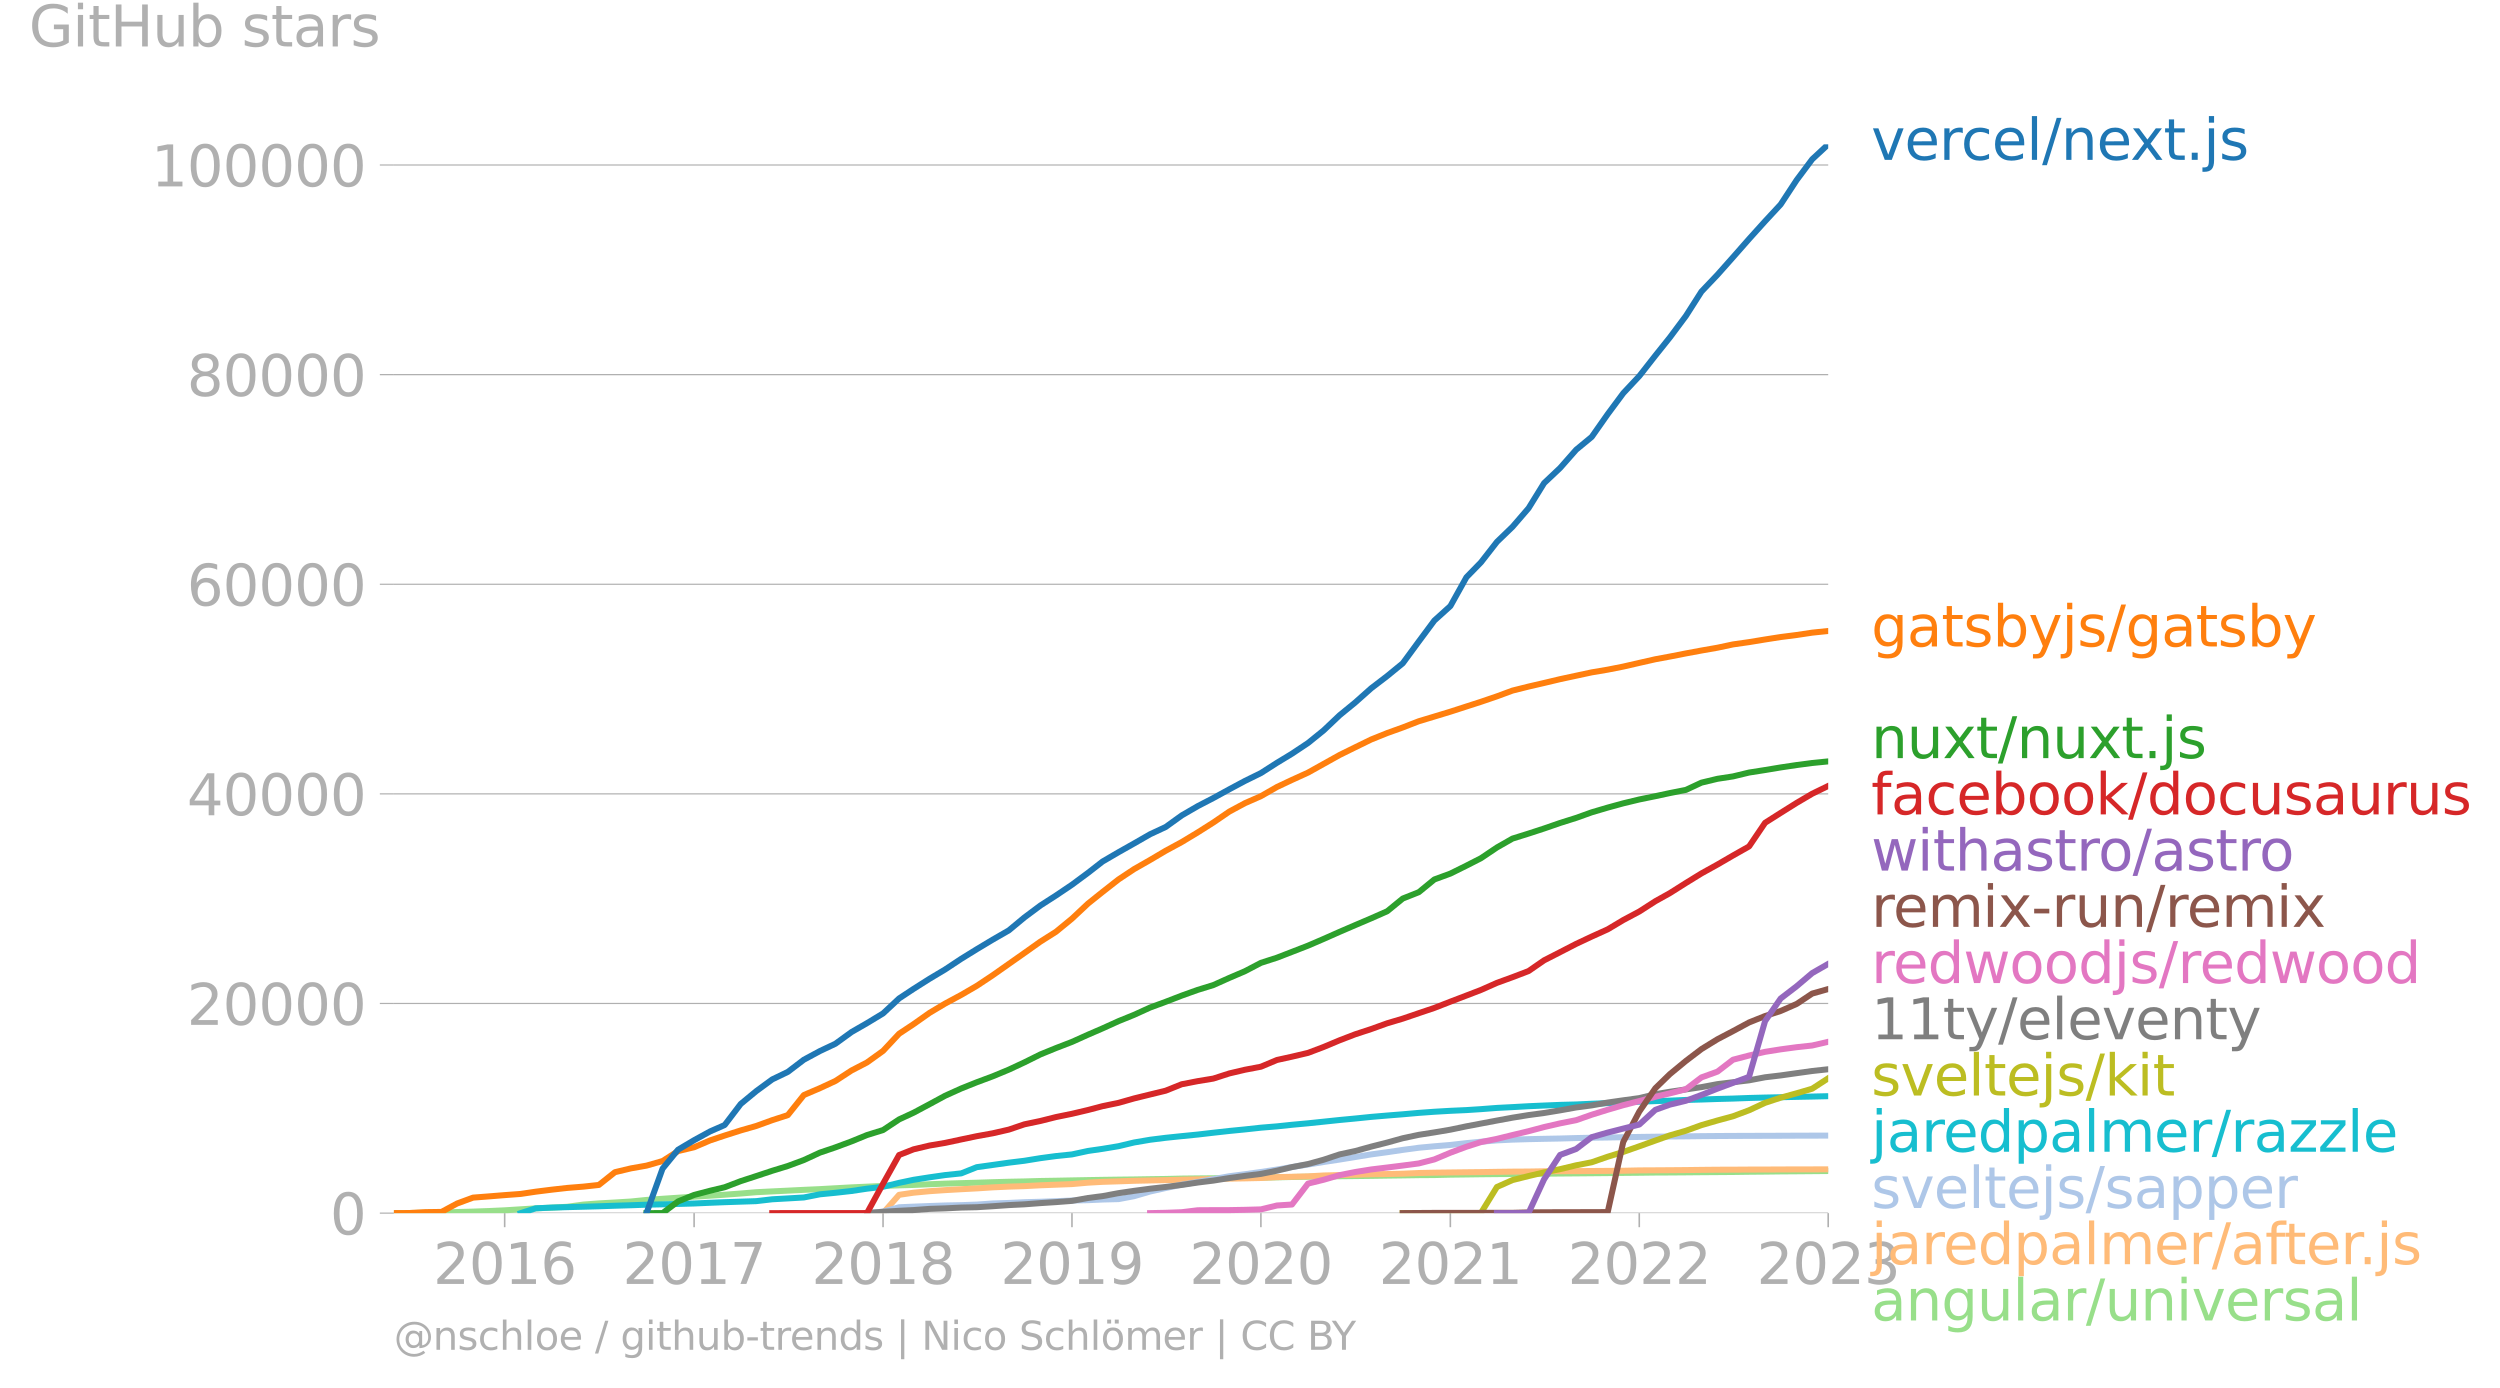 <svg xmlns="http://www.w3.org/2000/svg" xmlns:xlink="http://www.w3.org/1999/xlink" width="829.947" height="460.765" viewBox="0 0 622.46 345.574"><defs><style>*{stroke-linejoin:round;stroke-linecap:butt}</style></defs><g id="figure_1"><path id="patch_1" d="M0 345.574h622.46V0H0v345.574z" style="fill:none"/><g id="axes_1"><path id="patch_2" d="M98.073 302.047h357.12V35.935H98.073v266.112z" style="fill:none"/><g id="matplotlib.axis_1"><g id="xtick_1"><g id="line2d_1"><defs><path id="mcfa20e4988" d="M0 0v3.5" style="stroke:#b0b0b0;stroke-width:.4"/></defs><use xlink:href="#mcfa20e4988" x="125.653" y="302.047" style="fill:#b0b0b0;stroke:#b0b0b0;stroke-width:.4"/></g><g id="text_1" style="fill:#b0b0b0" transform="matrix(.14 0 0 -.14 107.838 319.684)"><defs><path id="DejaVuSans-32" d="M1228 531h2203V0H469v531q359 372 979 998 621 627 780 809 303 340 423 576 121 236 121 464 0 372-261 606-261 235-680 235-297 0-627-103-329-103-704-313v638q381 153 712 231 332 78 607 78 725 0 1156-363 431-362 431-968 0-288-108-546-107-257-392-607-78-91-497-524-418-433-1181-1211z" transform="scale(.016)"/><path id="DejaVuSans-30" d="M2034 4250q-487 0-733-480-245-479-245-1442 0-959 245-1439 246-480 733-480 491 0 736 480 246 480 246 1439 0 963-246 1442-245 480-736 480zm0 500q785 0 1199-621 414-620 414-1801 0-1178-414-1799Q2819-91 2034-91q-784 0-1198 620-414 621-414 1799 0 1181 414 1801 414 621 1198 621z" transform="scale(.016)"/><path id="DejaVuSans-31" d="M794 531h1031v3560L703 3866v575l1116 225h631V531h1031V0H794v531z" transform="scale(.016)"/><path id="DejaVuSans-36" d="M2113 2584q-425 0-674-291-248-290-248-796 0-503 248-796 249-292 674-292t673 292q248 293 248 796 0 506-248 796-248 291-673 291zm1253 1979v-575q-238 112-480 171-242 60-480 60-625 0-955-422-329-422-376-1275 184 272 462 417 279 145 613 145 703 0 1111-427 408-426 408-1160 0-719-425-1154Q2819-91 2113-91q-810 0-1238 620-428 621-428 1799 0 1106 525 1764t1409 658q238 0 480-47t505-140z" transform="scale(.016)"/></defs><use xlink:href="#DejaVuSans-32"/><use xlink:href="#DejaVuSans-30" x="63.623"/><use xlink:href="#DejaVuSans-31" x="127.246"/><use xlink:href="#DejaVuSans-36" x="190.869"/></g></g><g id="xtick_2"><use xlink:href="#mcfa20e4988" id="line2d_2" x="172.822" y="302.047" style="fill:#b0b0b0;stroke:#b0b0b0;stroke-width:.4"/><g id="text_2" style="fill:#b0b0b0" transform="matrix(.14 0 0 -.14 155.007 319.684)"><defs><path id="DejaVuSans-37" d="M525 4666h3000v-269L1831 0h-659l1594 4134H525v532z" transform="scale(.016)"/></defs><use xlink:href="#DejaVuSans-32"/><use xlink:href="#DejaVuSans-30" x="63.623"/><use xlink:href="#DejaVuSans-31" x="127.246"/><use xlink:href="#DejaVuSans-37" x="190.869"/></g></g><g id="xtick_3"><use xlink:href="#mcfa20e4988" id="line2d_3" x="219.863" y="302.047" style="fill:#b0b0b0;stroke:#b0b0b0;stroke-width:.4"/><g id="text_3" style="fill:#b0b0b0" transform="matrix(.14 0 0 -.14 202.048 319.684)"><defs><path id="DejaVuSans-38" d="M2034 2216q-450 0-708-241-257-241-257-662 0-422 257-663 258-241 708-241t709 242q260 243 260 662 0 421-258 662-257 241-711 241zm-631 268q-406 100-633 378-226 279-226 679 0 559 398 884 399 325 1092 325 697 0 1094-325t397-884q0-400-227-679-226-278-629-378 456-106 710-416 255-309 255-755 0-679-414-1042Q2806-91 2034-91q-771 0-1186 362-414 363-414 1042 0 446 256 755 257 310 713 416zm-231 997q0-362 226-565 227-203 636-203 407 0 636 203 230 203 230 565 0 363-230 566-229 203-636 203-409 0-636-203-226-203-226-566z" transform="scale(.016)"/></defs><use xlink:href="#DejaVuSans-32"/><use xlink:href="#DejaVuSans-30" x="63.623"/><use xlink:href="#DejaVuSans-31" x="127.246"/><use xlink:href="#DejaVuSans-38" x="190.869"/></g></g><g id="xtick_4"><use xlink:href="#mcfa20e4988" id="line2d_4" x="266.903" y="302.047" style="fill:#b0b0b0;stroke:#b0b0b0;stroke-width:.4"/><g id="text_4" style="fill:#b0b0b0" transform="matrix(.14 0 0 -.14 249.088 319.684)"><defs><path id="DejaVuSans-39" d="M703 97v575q238-113 481-172 244-59 479-59 625 0 954 420 330 420 377 1277-181-269-460-413-278-144-615-144-700 0-1108 423-408 424-408 1159 0 718 425 1152 425 435 1131 435 810 0 1236-621 427-620 427-1801 0-1103-524-1761Q2575-91 1691-91q-238 0-482 47Q966 3 703 97zm1256 1978q425 0 673 290 249 291 249 798 0 503-249 795-248 292-673 292t-673-292q-248-292-248-795 0-507 248-798 248-290 673-290z" transform="scale(.016)"/></defs><use xlink:href="#DejaVuSans-32"/><use xlink:href="#DejaVuSans-30" x="63.623"/><use xlink:href="#DejaVuSans-31" x="127.246"/><use xlink:href="#DejaVuSans-39" x="190.869"/></g></g><g id="xtick_5"><use xlink:href="#mcfa20e4988" id="line2d_5" x="313.943" y="302.047" style="fill:#b0b0b0;stroke:#b0b0b0;stroke-width:.4"/><g id="text_5" style="fill:#b0b0b0" transform="matrix(.14 0 0 -.14 296.128 319.684)"><use xlink:href="#DejaVuSans-32"/><use xlink:href="#DejaVuSans-30" x="63.623"/><use xlink:href="#DejaVuSans-32" x="127.246"/><use xlink:href="#DejaVuSans-30" x="190.869"/></g></g><g id="xtick_6"><use xlink:href="#mcfa20e4988" id="line2d_6" x="361.112" y="302.047" style="fill:#b0b0b0;stroke:#b0b0b0;stroke-width:.4"/><g id="text_6" style="fill:#b0b0b0" transform="matrix(.14 0 0 -.14 343.297 319.684)"><use xlink:href="#DejaVuSans-32"/><use xlink:href="#DejaVuSans-30" x="63.623"/><use xlink:href="#DejaVuSans-32" x="127.246"/><use xlink:href="#DejaVuSans-31" x="190.869"/></g></g><g id="xtick_7"><use xlink:href="#mcfa20e4988" id="line2d_7" x="408.153" y="302.047" style="fill:#b0b0b0;stroke:#b0b0b0;stroke-width:.4"/><g id="text_7" style="fill:#b0b0b0" transform="matrix(.14 0 0 -.14 390.338 319.684)"><use xlink:href="#DejaVuSans-32"/><use xlink:href="#DejaVuSans-30" x="63.623"/><use xlink:href="#DejaVuSans-32" x="127.246"/><use xlink:href="#DejaVuSans-32" x="190.869"/></g></g><g id="xtick_8"><use xlink:href="#mcfa20e4988" id="line2d_8" x="455.193" y="302.047" style="fill:#b0b0b0;stroke:#b0b0b0;stroke-width:.4"/><g id="text_8" style="fill:#b0b0b0" transform="matrix(.14 0 0 -.14 437.378 319.684)"><defs><path id="DejaVuSans-33" d="M2597 2516q453-97 707-404 255-306 255-756 0-690-475-1069Q2609-91 1734-91q-293 0-604 58T488 141v609q262-153 574-231 313-78 654-78 593 0 904 234t311 681q0 413-289 645-289 233-804 233h-544v519h569q465 0 712 186t247 536q0 359-255 551-254 193-729 193-260 0-557-57-297-56-653-174v562q360 100 674 150t592 50q719 0 1137-327 419-326 419-882 0-388-222-655t-631-370z" transform="scale(.016)"/></defs><use xlink:href="#DejaVuSans-32"/><use xlink:href="#DejaVuSans-30" x="63.623"/><use xlink:href="#DejaVuSans-32" x="127.246"/><use xlink:href="#DejaVuSans-33" x="190.869"/></g></g></g><g id="matplotlib.axis_2"><g id="ytick_1"><path id="line2d_9" d="M98.073 302.047h357.12" clip-path="url(#p8e5467c0d5)" style="fill:none;stroke:#b0b0b0;stroke-width:.3;stroke-linecap:square"/><g id="line2d_10"><defs><path id="mdfd4a6cef3" d="M0 0h-3.5" style="stroke:#b0b0b0;stroke-width:.3"/></defs><use xlink:href="#mdfd4a6cef3" x="98.073" y="302.047" style="fill:#b0b0b0;stroke:#b0b0b0;stroke-width:.3"/></g><use xlink:href="#DejaVuSans-30" id="text_9" style="fill:#b0b0b0" transform="matrix(.14 0 0 -.14 82.166 307.365)"/></g><g id="ytick_2"><path id="line2d_11" d="M98.073 249.854h357.12" clip-path="url(#p8e5467c0d5)" style="fill:none;stroke:#b0b0b0;stroke-width:.3;stroke-linecap:square"/><use xlink:href="#mdfd4a6cef3" id="line2d_12" x="98.073" y="249.854" style="fill:#b0b0b0;stroke:#b0b0b0;stroke-width:.3"/><g id="text_10" style="fill:#b0b0b0" transform="matrix(.14 0 0 -.14 46.536 255.173)"><use xlink:href="#DejaVuSans-32"/><use xlink:href="#DejaVuSans-30" x="63.623"/><use xlink:href="#DejaVuSans-30" x="127.246"/><use xlink:href="#DejaVuSans-30" x="190.869"/><use xlink:href="#DejaVuSans-30" x="254.492"/></g></g><g id="ytick_3"><path id="line2d_13" d="M98.073 197.662h357.12" clip-path="url(#p8e5467c0d5)" style="fill:none;stroke:#b0b0b0;stroke-width:.3;stroke-linecap:square"/><use xlink:href="#mdfd4a6cef3" id="line2d_14" x="98.073" y="197.662" style="fill:#b0b0b0;stroke:#b0b0b0;stroke-width:.3"/><g id="text_11" style="fill:#b0b0b0" transform="matrix(.14 0 0 -.14 46.536 202.981)"><defs><path id="DejaVuSans-34" d="M2419 4116 825 1625h1594v2491zm-166 550h794V1625h666v-525h-666V0h-628v1100H313v609l1940 2957z" transform="scale(.016)"/></defs><use xlink:href="#DejaVuSans-34"/><use xlink:href="#DejaVuSans-30" x="63.623"/><use xlink:href="#DejaVuSans-30" x="127.246"/><use xlink:href="#DejaVuSans-30" x="190.869"/><use xlink:href="#DejaVuSans-30" x="254.492"/></g></g><g id="ytick_4"><path id="line2d_15" d="M98.073 145.47h357.12" clip-path="url(#p8e5467c0d5)" style="fill:none;stroke:#b0b0b0;stroke-width:.3;stroke-linecap:square"/><use xlink:href="#mdfd4a6cef3" id="line2d_16" x="98.073" y="145.47" style="fill:#b0b0b0;stroke:#b0b0b0;stroke-width:.3"/><g id="text_12" style="fill:#b0b0b0" transform="matrix(.14 0 0 -.14 46.536 150.789)"><use xlink:href="#DejaVuSans-36"/><use xlink:href="#DejaVuSans-30" x="63.623"/><use xlink:href="#DejaVuSans-30" x="127.246"/><use xlink:href="#DejaVuSans-30" x="190.869"/><use xlink:href="#DejaVuSans-30" x="254.492"/></g></g><g id="ytick_5"><path id="line2d_17" d="M98.073 93.278h357.12" clip-path="url(#p8e5467c0d5)" style="fill:none;stroke:#b0b0b0;stroke-width:.3;stroke-linecap:square"/><use xlink:href="#mdfd4a6cef3" id="line2d_18" x="98.073" y="93.278" style="fill:#b0b0b0;stroke:#b0b0b0;stroke-width:.3"/><g id="text_13" style="fill:#b0b0b0" transform="matrix(.14 0 0 -.14 46.536 98.597)"><use xlink:href="#DejaVuSans-38"/><use xlink:href="#DejaVuSans-30" x="63.623"/><use xlink:href="#DejaVuSans-30" x="127.246"/><use xlink:href="#DejaVuSans-30" x="190.869"/><use xlink:href="#DejaVuSans-30" x="254.492"/></g></g><g id="ytick_6"><path id="line2d_19" d="M98.073 41.086h357.12" clip-path="url(#p8e5467c0d5)" style="fill:none;stroke:#b0b0b0;stroke-width:.3;stroke-linecap:square"/><use xlink:href="#mdfd4a6cef3" id="line2d_20" x="98.073" y="41.086" style="fill:#b0b0b0;stroke:#b0b0b0;stroke-width:.3"/><g id="text_14" style="fill:#b0b0b0" transform="matrix(.14 0 0 -.14 37.628 46.405)"><use xlink:href="#DejaVuSans-31"/><use xlink:href="#DejaVuSans-30" x="63.623"/><use xlink:href="#DejaVuSans-30" x="127.246"/><use xlink:href="#DejaVuSans-30" x="190.869"/><use xlink:href="#DejaVuSans-30" x="254.492"/><use xlink:href="#DejaVuSans-30" x="318.115"/></g></g><g id="text_15" style="fill:#b0b0b0" transform="matrix(.14 0 0 -.14 7.2 11.563)"><defs><path id="DejaVuSans-47" d="M3809 666v1253H2778v519h1656V434q-365-259-806-392-440-133-940-133-1094 0-1712 639-617 640-617 1780 0 1144 617 1783 618 639 1712 639 456 0 867-113 411-112 758-331v-672q-350 297-744 447t-828 150q-857 0-1287-478-429-478-429-1425 0-944 429-1422 430-478 1287-478 334 0 596 58 263 58 472 180z" transform="scale(.016)"/><path id="DejaVuSans-69" d="M603 3500h575V0H603v3500zm0 1363h575v-729H603v729z" transform="scale(.016)"/><path id="DejaVuSans-74" d="M1172 4494v-994h1184v-447H1172V1153q0-428 117-550t477-122h590V0h-590q-666 0-919 248-253 249-253 905v1900H172v447h422v994h578z" transform="scale(.016)"/><path id="DejaVuSans-48" d="M628 4666h631V2753h2294v1913h631V0h-631v2222H1259V0H628v4666z" transform="scale(.016)"/><path id="DejaVuSans-75" d="M544 1381v2119h575V1403q0-497 193-746 194-248 582-248 465 0 735 297 271 297 271 810v1984h575V0h-575v538q-209-319-486-474-276-155-642-155-603 0-916 375-312 375-312 1097zm1447 2203z" transform="scale(.016)"/><path id="DejaVuSans-62" d="M3116 1747q0 634-261 995t-717 361q-457 0-718-361t-261-995q0-634 261-995t718-361q456 0 717 361t261 995zM1159 2969q182 312 458 463 277 152 661 152 638 0 1036-506 399-506 399-1331T3314 415Q2916-91 2278-91q-384 0-661 152-276 152-458 464V0H581v4863h578V2969z" transform="scale(.016)"/><path id="DejaVuSans-73" d="M2834 3397v-544q-243 125-506 187-262 63-544 63-428 0-642-131t-214-394q0-200 153-314t616-217l197-44q612-131 870-370t258-667q0-488-386-773Q2250-91 1575-91q-281 0-586 55T347 128v594q319-166 628-249 309-82 613-82 406 0 624 139 219 139 219 392 0 234-158 359-157 125-692 241l-200 47q-534 112-772 345-237 233-237 639 0 494 350 762 350 269 994 269 318 0 599-47 282-46 519-140z" transform="scale(.016)"/><path id="DejaVuSans-61" d="M2194 1759q-697 0-966-159t-269-544q0-306 202-486 202-179 548-179 479 0 768 339t289 901v128h-572zm1147 238V0h-575v531q-197-318-491-470T1556-91q-537 0-855 302-317 302-317 808 0 590 395 890 396 300 1180 300h807v57q0 397-261 614t-733 217q-300 0-585-72-284-72-546-216v532q315 122 612 182 297 61 578 61 760 0 1135-394 375-393 375-1193z" transform="scale(.016)"/><path id="DejaVuSans-72" d="M2631 2963q-97 56-211 82-114 27-251 27-488 0-749-317t-261-911V0H581v3500h578v-544q182 319 472 473 291 155 707 155 59 0 131-8 72-7 159-23l3-590z" transform="scale(.016)"/></defs><use xlink:href="#DejaVuSans-47"/><use xlink:href="#DejaVuSans-69" x="77.49"/><use xlink:href="#DejaVuSans-74" x="105.273"/><use xlink:href="#DejaVuSans-48" x="144.482"/><use xlink:href="#DejaVuSans-75" x="219.678"/><use xlink:href="#DejaVuSans-62" x="283.057"/><use xlink:href="#DejaVuSans-20" x="346.533"/><use xlink:href="#DejaVuSans-73" x="378.32"/><use xlink:href="#DejaVuSans-74" x="430.42"/><use xlink:href="#DejaVuSans-61" x="469.629"/><use xlink:href="#DejaVuSans-72" x="530.908"/><use xlink:href="#DejaVuSans-73" x="572.021"/></g></g><path id="line2d_21" d="m98.073 302.047 3.866-.027 3.996-.052 3.995-.052 3.866-.14 3.995-.105 3.867-.139 3.995-.182 3.995-.253 3.738-.23 3.995-.19 3.866-.212 3.995-.548 3.867-.29 3.995-.227 3.995-.245 3.866-.391 3.996-.29 3.866-.264 3.995-.26 3.995-.251 3.609-.24 3.995-.295 3.866-.329 3.996-.2 3.866-.186 3.995-.198 3.995-.18 3.867-.217 3.995-.222 3.866-.177 3.996-.178 3.995-.146 3.608-.104 3.996-.175 3.866-.152 3.995-.117 3.866-.11 3.996-.13 3.995-.11 3.866-.078 3.995-.112 3.867-.065 3.995-.081 3.995-.076 3.609-.06 3.995-.057 3.866-.045 3.995-.068 3.867-.052 3.995-.094 3.995-.047 3.866-.036 3.996-.047 3.866-.045 3.995-.067 3.995-.073 3.738-.084 3.995-.063 3.866-.073 3.996-.05 3.866-.044 3.995-.05 3.995-.062 3.867-.052 3.995-.063 3.866-.026 3.995-.094 3.996-.052 3.608-.052 3.995-.04 3.867-.028 3.995-.044 3.866-.029 3.995-.042 3.996-.034 3.866-.036 3.995-.037 3.867-.05 3.995-.036 3.995-.052 3.609-.016 3.995-.031 3.866-.037 3.995-.028 3.867-.029 3.995-.055 3.995-.036 3.866-.05 3.996-.029 3.866-.034 3.995-.036" clip-path="url(#p8e5467c0d5)" style="fill:none;stroke:#98df8a;stroke-width:1.5;stroke-linecap:square"/><path id="line2d_22" d="m215.867 302.047 3.996-.008 3.995-4.546 3.608-.53 3.996-.378 3.866-.264 3.995-.227 3.866-.204 3.996-.26 3.995-.183 3.866-.12 3.995-.209 3.867-.149 3.995-.154 3.995-.352 3.609-.204 3.995-.127 3.866-.134 3.995-.088 3.867-.079 3.995-.107 3.995-.09 3.866-.069 3.996-.107 3.866-.065 3.995-.091 3.995-.214 3.738-.089 3.995-.102 3.866-.219 3.996-.102 3.866-.083 3.995-.118 3.995-.057 3.867-.089 3.995-.167 3.866-.086 3.995-.052 3.996-.05 3.608-.039 3.995-.065 3.867-.05 3.995-.023 3.866-.065 3.995-.027 3.996-.015 3.866-.029 3.995-.029 3.867-.034 3.995-.088 3.995-.021 3.609-.024 3.995-.034 3.866-.05 3.995-.04 3.867-.011 3.995-.026 3.995-.008 3.866-.018 3.996-.016 3.866-.005 3.995-.016" clip-path="url(#p8e5467c0d5)" style="fill:none;stroke:#ffbb78;stroke-width:1.5;stroke-linecap:square"/><path id="line2d_23" d="m215.867 302.047 3.996-.374 3.995-1.083 3.608-.156 3.996-.154 3.866-.136 3.995-.08 3.866-.14 3.996-.28 3.995-.131 3.866-.18 3.995-.115 3.867-.139 3.995-.17 3.995-.083 3.609-.164 3.995-.102 3.866-.73 3.995-1.164 3.867-.864 3.995-.846 3.995-.663 3.866-.707 3.996-.725 3.866-.499 3.995-.56 3.995-.601 3.738-.632 3.995-.62 3.866-.627 3.996-.608 3.866-.631 3.995-.653 3.995-.55 3.867-.575 3.995-.537 3.866-.36 3.995-.332 3.996-.454 3.608-.352 3.995-.334 3.867-.188 3.995-.117 3.866-.084 3.995-.076 3.996-.114 3.866-.081 3.995-.06 3.867-.07 3.995-.069 3.995-.055 3.609-.054 3.995-.037 3.866-.047 3.995-.034 3.867-.023 3.995-.016 3.995-.013 3.866-.013 3.996-.02 3.866-.011 3.995-.01" clip-path="url(#p8e5467c0d5)" style="fill:none;stroke:#aec7e8;stroke-width:1.5;stroke-linecap:square"/><g id="text_16" style="fill:#1f77b4" transform="matrix(.14 0 0 -.14 465.907 39.798)"><defs><path id="DejaVuSans-76" d="M191 3500h609L1894 563l1094 2937h609L2284 0h-781L191 3500z" transform="scale(.016)"/><path id="DejaVuSans-65" d="M3597 1894v-281H953q38-594 358-905t892-311q331 0 642 81t618 244V178Q3153 47 2828-22t-659-69q-838 0-1327 487-489 488-489 1320 0 859 464 1363 464 505 1252 505 706 0 1117-455 411-454 411-1235zm-575 169q-6 471-264 752-258 282-683 282-481 0-770-272t-333-766l2050 4z" transform="scale(.016)"/><path id="DejaVuSans-63" d="M3122 3366v-538q-244 135-489 202t-495 67q-560 0-870-355-309-354-309-995t309-996q310-354 870-354 250 0 495 67t489 202V134Q2881 22 2623-34q-257-57-548-57-791 0-1257 497-465 497-465 1341 0 856 470 1346 471 491 1290 491 265 0 518-55 253-54 491-163z" transform="scale(.016)"/><path id="DejaVuSans-6c" d="M603 4863h575V0H603v4863z" transform="scale(.016)"/><path id="DejaVuSans-2f" d="M1625 4666h531L531-594H0l1625 5260z" transform="scale(.016)"/><path id="DejaVuSans-6e" d="M3513 2113V0h-575v2094q0 497-194 743-194 247-581 247-466 0-735-297-269-296-269-809V0H581v3500h578v-544q207 316 486 472 280 156 646 156 603 0 912-373 310-373 310-1098z" transform="scale(.016)"/><path id="DejaVuSans-78" d="M3513 3500 2247 1797 3578 0h-678L1881 1375 863 0H184l1360 1831L300 3500h678l928-1247 928 1247h679z" transform="scale(.016)"/><path id="DejaVuSans-2e" d="M684 794h660V0H684v794z" transform="scale(.016)"/><path id="DejaVuSans-6a" d="M603 3500h575V-63q0-668-255-968-254-300-820-300h-219v487H38q328 0 446 152Q603-541 603-63v3563zm0 1363h575v-729H603v729z" transform="scale(.016)"/></defs><use xlink:href="#DejaVuSans-76"/><use xlink:href="#DejaVuSans-65" x="59.18"/><use xlink:href="#DejaVuSans-72" x="120.703"/><use xlink:href="#DejaVuSans-63" x="159.566"/><use xlink:href="#DejaVuSans-65" x="214.547"/><use xlink:href="#DejaVuSans-6c" x="276.07"/><use xlink:href="#DejaVuSans-2f" x="303.854"/><use xlink:href="#DejaVuSans-6e" x="337.545"/><use xlink:href="#DejaVuSans-65" x="400.924"/><use xlink:href="#DejaVuSans-78" x="460.697"/><use xlink:href="#DejaVuSans-74" x="519.877"/><use xlink:href="#DejaVuSans-2e" x="559.086"/><use xlink:href="#DejaVuSans-6a" x="590.873"/><use xlink:href="#DejaVuSans-73" x="618.656"/></g><g id="text_17" style="fill:#ff7f0e" transform="matrix(.14 0 0 -.14 465.907 160.964)"><defs><path id="DejaVuSans-67" d="M2906 1791q0 625-258 968-257 344-723 344-462 0-720-344-258-343-258-968 0-622 258-966t720-344q466 0 723 344 258 344 258 966zm575-1357q0-893-397-1329-396-436-1215-436-303 0-572 45t-522 139v559q253-137 500-202 247-66 503-66 566 0 847 295t281 892v285q-178-310-456-463T1784 0Q1141 0 747 490 353 981 353 1791q0 812 394 1302 394 491 1037 491 388 0 666-153t456-462v531h575V434z" transform="scale(.016)"/><path id="DejaVuSans-79" d="M2059-325q-243-625-475-815-231-191-618-191H506v481h338q237 0 368 113 132 112 291 531l103 262L191 3500h609L1894 763l1094 2737h609L2059-325z" transform="scale(.016)"/></defs><use xlink:href="#DejaVuSans-67"/><use xlink:href="#DejaVuSans-61" x="63.477"/><use xlink:href="#DejaVuSans-74" x="124.756"/><use xlink:href="#DejaVuSans-73" x="163.965"/><use xlink:href="#DejaVuSans-62" x="216.064"/><use xlink:href="#DejaVuSans-79" x="279.541"/><use xlink:href="#DejaVuSans-6a" x="338.721"/><use xlink:href="#DejaVuSans-73" x="366.504"/><use xlink:href="#DejaVuSans-2f" x="418.604"/><use xlink:href="#DejaVuSans-67" x="452.295"/><use xlink:href="#DejaVuSans-61" x="515.771"/><use xlink:href="#DejaVuSans-74" x="577.051"/><use xlink:href="#DejaVuSans-73" x="616.26"/><use xlink:href="#DejaVuSans-62" x="668.359"/><use xlink:href="#DejaVuSans-79" x="731.836"/></g><g id="text_18" style="fill:#2ca02c" transform="matrix(.14 0 0 -.14 465.907 188.769)"><use xlink:href="#DejaVuSans-6e"/><use xlink:href="#DejaVuSans-75" x="63.379"/><use xlink:href="#DejaVuSans-78" x="126.758"/><use xlink:href="#DejaVuSans-74" x="185.938"/><use xlink:href="#DejaVuSans-2f" x="225.146"/><use xlink:href="#DejaVuSans-6e" x="258.838"/><use xlink:href="#DejaVuSans-75" x="322.217"/><use xlink:href="#DejaVuSans-78" x="385.596"/><use xlink:href="#DejaVuSans-74" x="444.775"/><use xlink:href="#DejaVuSans-2e" x="483.984"/><use xlink:href="#DejaVuSans-6a" x="515.771"/><use xlink:href="#DejaVuSans-73" x="543.555"/></g><g id="text_19" style="fill:#d62728" transform="matrix(.14 0 0 -.14 465.907 202.769)"><defs><path id="DejaVuSans-66" d="M2375 4863v-479h-550q-309 0-430-125-120-125-120-450v-309h947v-447h-947V0H697v3053H147v447h550v244q0 584 272 851 272 268 862 268h544z" transform="scale(.016)"/><path id="DejaVuSans-6f" d="M1959 3097q-462 0-731-361t-269-989q0-628 267-989 268-361 733-361 460 0 728 362 269 363 269 988 0 622-269 986-268 364-728 364zm0 487q750 0 1178-488 429-487 429-1349 0-859-429-1349Q2709-91 1959-91q-753 0-1180 489-426 490-426 1349 0 862 426 1349 427 488 1180 488z" transform="scale(.016)"/><path id="DejaVuSans-6b" d="M581 4863h578V1991l1716 1509h734L1753 1863 3688 0h-750L1159 1709V0H581v4863z" transform="scale(.016)"/><path id="DejaVuSans-64" d="M2906 2969v1894h575V0h-575v525q-181-312-458-464-276-152-664-152-634 0-1033 506-398 507-398 1332t398 1331q399 506 1033 506 388 0 664-152 277-151 458-463zM947 1747q0-634 261-995t717-361q456 0 718 361 263 361 263 995t-263 995q-262 361-718 361t-717-361q-261-361-261-995z" transform="scale(.016)"/></defs><use xlink:href="#DejaVuSans-66"/><use xlink:href="#DejaVuSans-61" x="35.205"/><use xlink:href="#DejaVuSans-63" x="96.484"/><use xlink:href="#DejaVuSans-65" x="151.465"/><use xlink:href="#DejaVuSans-62" x="212.988"/><use xlink:href="#DejaVuSans-6f" x="276.465"/><use xlink:href="#DejaVuSans-6f" x="337.646"/><use xlink:href="#DejaVuSans-6b" x="398.828"/><use xlink:href="#DejaVuSans-2f" x="456.738"/><use xlink:href="#DejaVuSans-64" x="490.43"/><use xlink:href="#DejaVuSans-6f" x="553.906"/><use xlink:href="#DejaVuSans-63" x="615.088"/><use xlink:href="#DejaVuSans-75" x="670.068"/><use xlink:href="#DejaVuSans-73" x="733.447"/><use xlink:href="#DejaVuSans-61" x="785.547"/><use xlink:href="#DejaVuSans-75" x="846.826"/><use xlink:href="#DejaVuSans-72" x="910.205"/><use xlink:href="#DejaVuSans-75" x="951.318"/><use xlink:href="#DejaVuSans-73" x="1014.697"/></g><g id="text_20" style="fill:#9467bd" transform="matrix(.14 0 0 -.14 465.907 216.769)"><defs><path id="DejaVuSans-77" d="M269 3500h575l719-2731 715 2731h678l719-2731 716 2731h575L4050 0h-678l-753 2869L1863 0h-679L269 3500z" transform="scale(.016)"/><path id="DejaVuSans-68" d="M3513 2113V0h-575v2094q0 497-194 743-194 247-581 247-466 0-735-297-269-296-269-809V0H581v4863h578V2956q207 316 486 472 280 156 646 156 603 0 912-373 310-373 310-1098z" transform="scale(.016)"/></defs><use xlink:href="#DejaVuSans-77"/><use xlink:href="#DejaVuSans-69" x="81.787"/><use xlink:href="#DejaVuSans-74" x="109.57"/><use xlink:href="#DejaVuSans-68" x="148.779"/><use xlink:href="#DejaVuSans-61" x="212.158"/><use xlink:href="#DejaVuSans-73" x="273.438"/><use xlink:href="#DejaVuSans-74" x="325.537"/><use xlink:href="#DejaVuSans-72" x="364.746"/><use xlink:href="#DejaVuSans-6f" x="403.609"/><use xlink:href="#DejaVuSans-2f" x="464.791"/><use xlink:href="#DejaVuSans-61" x="498.482"/><use xlink:href="#DejaVuSans-73" x="559.762"/><use xlink:href="#DejaVuSans-74" x="611.861"/><use xlink:href="#DejaVuSans-72" x="651.07"/><use xlink:href="#DejaVuSans-6f" x="689.934"/></g><g id="text_21" style="fill:#8c564b" transform="matrix(.14 0 0 -.14 465.907 230.769)"><defs><path id="DejaVuSans-6d" d="M3328 2828q216 388 516 572t706 184q547 0 844-383 297-382 297-1088V0h-578v2094q0 503-179 746-178 244-543 244-447 0-707-297-259-296-259-809V0h-578v2094q0 506-178 748t-550 242q-441 0-701-298-259-298-259-808V0H581v3500h578v-544q197 322 472 475t653 153q382 0 649-194 267-193 395-562z" transform="scale(.016)"/><path id="DejaVuSans-2d" d="M313 2009h1684v-512H313v512z" transform="scale(.016)"/></defs><use xlink:href="#DejaVuSans-72"/><use xlink:href="#DejaVuSans-65" x="38.863"/><use xlink:href="#DejaVuSans-6d" x="100.387"/><use xlink:href="#DejaVuSans-69" x="197.799"/><use xlink:href="#DejaVuSans-78" x="225.582"/><use xlink:href="#DejaVuSans-2d" x="284.762"/><use xlink:href="#DejaVuSans-72" x="320.846"/><use xlink:href="#DejaVuSans-75" x="361.959"/><use xlink:href="#DejaVuSans-6e" x="425.338"/><use xlink:href="#DejaVuSans-2f" x="488.717"/><use xlink:href="#DejaVuSans-72" x="522.408"/><use xlink:href="#DejaVuSans-65" x="561.271"/><use xlink:href="#DejaVuSans-6d" x="622.795"/><use xlink:href="#DejaVuSans-69" x="720.207"/><use xlink:href="#DejaVuSans-78" x="747.99"/></g><g id="text_22" style="fill:#e377c2" transform="matrix(.14 0 0 -.14 465.907 244.769)"><use xlink:href="#DejaVuSans-72"/><use xlink:href="#DejaVuSans-65" x="38.863"/><use xlink:href="#DejaVuSans-64" x="100.387"/><use xlink:href="#DejaVuSans-77" x="163.863"/><use xlink:href="#DejaVuSans-6f" x="245.65"/><use xlink:href="#DejaVuSans-6f" x="306.832"/><use xlink:href="#DejaVuSans-64" x="368.014"/><use xlink:href="#DejaVuSans-6a" x="431.49"/><use xlink:href="#DejaVuSans-73" x="459.273"/><use xlink:href="#DejaVuSans-2f" x="511.373"/><use xlink:href="#DejaVuSans-72" x="545.064"/><use xlink:href="#DejaVuSans-65" x="583.928"/><use xlink:href="#DejaVuSans-64" x="645.451"/><use xlink:href="#DejaVuSans-77" x="708.928"/><use xlink:href="#DejaVuSans-6f" x="790.715"/><use xlink:href="#DejaVuSans-6f" x="851.896"/><use xlink:href="#DejaVuSans-64" x="913.078"/></g><g id="text_23" style="fill:#7f7f7f" transform="matrix(.14 0 0 -.14 465.907 258.769)"><use xlink:href="#DejaVuSans-31"/><use xlink:href="#DejaVuSans-31" x="63.623"/><use xlink:href="#DejaVuSans-74" x="127.246"/><use xlink:href="#DejaVuSans-79" x="166.455"/><use xlink:href="#DejaVuSans-2f" x="225.635"/><use xlink:href="#DejaVuSans-65" x="259.326"/><use xlink:href="#DejaVuSans-6c" x="320.85"/><use xlink:href="#DejaVuSans-65" x="348.633"/><use xlink:href="#DejaVuSans-76" x="410.156"/><use xlink:href="#DejaVuSans-65" x="469.336"/><use xlink:href="#DejaVuSans-6e" x="530.859"/><use xlink:href="#DejaVuSans-74" x="594.238"/><use xlink:href="#DejaVuSans-79" x="633.447"/></g><g id="text_24" style="fill:#bcbd22" transform="matrix(.14 0 0 -.14 465.907 272.769)"><use xlink:href="#DejaVuSans-73"/><use xlink:href="#DejaVuSans-76" x="52.1"/><use xlink:href="#DejaVuSans-65" x="111.279"/><use xlink:href="#DejaVuSans-6c" x="172.803"/><use xlink:href="#DejaVuSans-74" x="200.586"/><use xlink:href="#DejaVuSans-65" x="239.795"/><use xlink:href="#DejaVuSans-6a" x="301.318"/><use xlink:href="#DejaVuSans-73" x="329.102"/><use xlink:href="#DejaVuSans-2f" x="381.201"/><use xlink:href="#DejaVuSans-6b" x="414.893"/><use xlink:href="#DejaVuSans-69" x="472.803"/><use xlink:href="#DejaVuSans-74" x="500.586"/></g><g id="text_25" style="fill:#17becf" transform="matrix(.14 0 0 -.14 465.907 286.769)"><defs><path id="DejaVuSans-70" d="M1159 525v-1856H581v4831h578v-531q182 312 458 463 277 152 661 152 638 0 1036-506 399-506 399-1331T3314 415Q2916-91 2278-91q-384 0-661 152-276 152-458 464zm1957 1222q0 634-261 995t-717 361q-457 0-718-361t-261-995q0-634 261-995t718-361q456 0 717 361t261 995z" transform="scale(.016)"/><path id="DejaVuSans-7a" d="M353 3500h2731v-525L922 459h2162V0H275v525l2163 2516H353v459z" transform="scale(.016)"/></defs><use xlink:href="#DejaVuSans-6a"/><use xlink:href="#DejaVuSans-61" x="27.783"/><use xlink:href="#DejaVuSans-72" x="89.063"/><use xlink:href="#DejaVuSans-65" x="127.926"/><use xlink:href="#DejaVuSans-64" x="189.449"/><use xlink:href="#DejaVuSans-70" x="252.926"/><use xlink:href="#DejaVuSans-61" x="316.402"/><use xlink:href="#DejaVuSans-6c" x="377.682"/><use xlink:href="#DejaVuSans-6d" x="405.465"/><use xlink:href="#DejaVuSans-65" x="502.877"/><use xlink:href="#DejaVuSans-72" x="564.4"/><use xlink:href="#DejaVuSans-2f" x="605.514"/><use xlink:href="#DejaVuSans-72" x="639.205"/><use xlink:href="#DejaVuSans-61" x="680.318"/><use xlink:href="#DejaVuSans-7a" x="741.598"/><use xlink:href="#DejaVuSans-7a" x="794.088"/><use xlink:href="#DejaVuSans-6c" x="846.578"/><use xlink:href="#DejaVuSans-65" x="874.361"/></g><g id="text_26" style="fill:#aec7e8" transform="matrix(.14 0 0 -.14 465.907 300.769)"><use xlink:href="#DejaVuSans-73"/><use xlink:href="#DejaVuSans-76" x="52.1"/><use xlink:href="#DejaVuSans-65" x="111.279"/><use xlink:href="#DejaVuSans-6c" x="172.803"/><use xlink:href="#DejaVuSans-74" x="200.586"/><use xlink:href="#DejaVuSans-65" x="239.795"/><use xlink:href="#DejaVuSans-6a" x="301.318"/><use xlink:href="#DejaVuSans-73" x="329.102"/><use xlink:href="#DejaVuSans-2f" x="381.201"/><use xlink:href="#DejaVuSans-73" x="414.893"/><use xlink:href="#DejaVuSans-61" x="466.992"/><use xlink:href="#DejaVuSans-70" x="528.271"/><use xlink:href="#DejaVuSans-70" x="591.748"/><use xlink:href="#DejaVuSans-65" x="655.225"/><use xlink:href="#DejaVuSans-72" x="716.748"/></g><g id="text_27" style="fill:#ffbb78" transform="matrix(.14 0 0 -.14 465.907 314.769)"><use xlink:href="#DejaVuSans-6a"/><use xlink:href="#DejaVuSans-61" x="27.783"/><use xlink:href="#DejaVuSans-72" x="89.063"/><use xlink:href="#DejaVuSans-65" x="127.926"/><use xlink:href="#DejaVuSans-64" x="189.449"/><use xlink:href="#DejaVuSans-70" x="252.926"/><use xlink:href="#DejaVuSans-61" x="316.402"/><use xlink:href="#DejaVuSans-6c" x="377.682"/><use xlink:href="#DejaVuSans-6d" x="405.465"/><use xlink:href="#DejaVuSans-65" x="502.877"/><use xlink:href="#DejaVuSans-72" x="564.4"/><use xlink:href="#DejaVuSans-2f" x="605.514"/><use xlink:href="#DejaVuSans-61" x="639.205"/><use xlink:href="#DejaVuSans-66" x="700.484"/><use xlink:href="#DejaVuSans-74" x="733.939"/><use xlink:href="#DejaVuSans-65" x="773.148"/><use xlink:href="#DejaVuSans-72" x="834.672"/><use xlink:href="#DejaVuSans-2e" x="866.66"/><use xlink:href="#DejaVuSans-6a" x="898.447"/><use xlink:href="#DejaVuSans-73" x="926.23"/></g><g id="text_28" style="fill:#98df8a" transform="matrix(.14 0 0 -.14 465.907 328.769)"><use xlink:href="#DejaVuSans-61"/><use xlink:href="#DejaVuSans-6e" x="61.279"/><use xlink:href="#DejaVuSans-67" x="124.658"/><use xlink:href="#DejaVuSans-75" x="188.135"/><use xlink:href="#DejaVuSans-6c" x="251.514"/><use xlink:href="#DejaVuSans-61" x="279.297"/><use xlink:href="#DejaVuSans-72" x="340.576"/><use xlink:href="#DejaVuSans-2f" x="381.689"/><use xlink:href="#DejaVuSans-75" x="415.381"/><use xlink:href="#DejaVuSans-6e" x="478.76"/><use xlink:href="#DejaVuSans-69" x="542.139"/><use xlink:href="#DejaVuSans-76" x="569.922"/><use xlink:href="#DejaVuSans-65" x="629.102"/><use xlink:href="#DejaVuSans-72" x="690.625"/><use xlink:href="#DejaVuSans-73" x="731.738"/><use xlink:href="#DejaVuSans-61" x="783.838"/><use xlink:href="#DejaVuSans-6c" x="845.117"/></g><g id="text_29" style="fill:#b0b0b0" transform="matrix(.097 0 0 -.097 98.073 336.083)"><defs><path id="DejaVuSans-40" d="M2381 1678q0-447 222-702 222-254 610-254 384 0 604 256 221 256 221 700 0 438-225 695-225 258-607 258-378 0-602-256-223-256-223-697zm1703-934q-187-241-429-355t-564-114q-538 0-874 389t-336 1014q0 625 337 1015 338 391 873 391 322 0 565-117 244-117 428-354v409h447V722q457 69 714 417 258 349 258 902 0 334-99 628-98 294-298 544-325 409-792 626t-1017 217q-384 0-738-102-353-101-653-301-490-319-767-836-276-517-276-1120 0-497 179-932 180-434 521-765 328-325 759-495 431-171 922-171 403 0 792 136t714 389l281-347q-390-303-851-464t-936-161q-578 0-1091 205-512 205-912 595Q841 78 631 592q-209 514-209 1105 0 569 212 1084 213 516 607 907 403 396 931 607t1119 211q662 0 1229-272 568-271 952-771 234-307 357-666 124-359 124-744 0-822-497-1297T4084 263v481z" transform="scale(.016)"/><path id="DejaVuSans-7c" d="M1344 4891v-6400H813v6400h531z" transform="scale(.016)"/><path id="DejaVuSans-4e" d="M628 4666h850L3547 763v3903h612V0h-850L1241 3903V0H628v4666z" transform="scale(.016)"/><path id="DejaVuSans-53" d="M3425 4513v-616q-359 172-678 256-319 85-616 85-515 0-795-200t-280-569q0-310 186-468 186-157 705-254l381-78q706-135 1042-474t336-907q0-679-455-1029Q2797-91 1919-91q-331 0-705 75-373 75-773 222v650q384-215 753-325 369-109 725-109 540 0 834 212 294 213 294 607 0 343-211 537t-692 291l-385 75q-706 140-1022 440-315 300-315 835 0 619 436 975t1201 356q329 0 669-60 341-59 697-177z" transform="scale(.016)"/><path id="DejaVuSans-f6" d="M1959 3097q-462 0-731-361t-269-989q0-628 267-989 268-361 733-361 460 0 728 362 269 363 269 988 0 622-269 986-268 364-728 364zm0 487q750 0 1178-488 429-487 429-1349 0-859-429-1349Q2709-91 1959-91q-753 0-1180 489-426 490-426 1349 0 862 426 1349 427 488 1180 488zm295 1266h634v-631h-634v631zm-1222 0h634v-631h-634v631z" transform="scale(.016)"/><path id="DejaVuSans-43" d="M4122 4306v-665q-319 297-680 443-361 147-767 147-800 0-1225-489t-425-1414q0-922 425-1411t1225-489q406 0 767 147t680 444V359q-331-225-702-338-370-112-782-112-1060 0-1670 648-609 649-609 1771 0 1125 609 1773 610 649 1670 649 418 0 788-111 371-111 696-333z" transform="scale(.016)"/><path id="DejaVuSans-42" d="M1259 2228V519h1013q509 0 754 211 246 211 246 645 0 438-246 645-245 208-754 208H1259zm0 1919V2741h935q462 0 688 173 227 174 227 530 0 353-227 528-226 175-688 175h-935zm-631 519h1613q722 0 1112-300 391-300 391-853 0-429-200-682t-588-315q466-100 724-418 258-317 258-792 0-625-425-966Q3088 0 2303 0H628v4666z" transform="scale(.016)"/><path id="DejaVuSans-59" d="M-13 4666h679l1293-1919 1285 1919h678L2272 2222V0h-634v2222L-13 4666z" transform="scale(.016)"/></defs><use xlink:href="#DejaVuSans-40"/><use xlink:href="#DejaVuSans-6e" x="100"/><use xlink:href="#DejaVuSans-73" x="163.379"/><use xlink:href="#DejaVuSans-63" x="215.479"/><use xlink:href="#DejaVuSans-68" x="270.459"/><use xlink:href="#DejaVuSans-6c" x="333.838"/><use xlink:href="#DejaVuSans-6f" x="361.621"/><use xlink:href="#DejaVuSans-65" x="422.803"/><use xlink:href="#DejaVuSans-20" x="484.326"/><use xlink:href="#DejaVuSans-2f" x="516.113"/><use xlink:href="#DejaVuSans-20" x="549.805"/><use xlink:href="#DejaVuSans-67" x="581.592"/><use xlink:href="#DejaVuSans-69" x="645.068"/><use xlink:href="#DejaVuSans-74" x="672.852"/><use xlink:href="#DejaVuSans-68" x="712.061"/><use xlink:href="#DejaVuSans-75" x="775.439"/><use xlink:href="#DejaVuSans-62" x="838.818"/><use xlink:href="#DejaVuSans-2d" x="902.295"/><use xlink:href="#DejaVuSans-74" x="938.379"/><use xlink:href="#DejaVuSans-72" x="977.588"/><use xlink:href="#DejaVuSans-65" x="1016.451"/><use xlink:href="#DejaVuSans-6e" x="1077.975"/><use xlink:href="#DejaVuSans-64" x="1141.354"/><use xlink:href="#DejaVuSans-73" x="1204.83"/><use xlink:href="#DejaVuSans-20" x="1256.93"/><use xlink:href="#DejaVuSans-7c" x="1288.717"/><use xlink:href="#DejaVuSans-20" x="1322.408"/><use xlink:href="#DejaVuSans-4e" x="1354.195"/><use xlink:href="#DejaVuSans-69" x="1429"/><use xlink:href="#DejaVuSans-63" x="1456.783"/><use xlink:href="#DejaVuSans-6f" x="1511.764"/><use xlink:href="#DejaVuSans-20" x="1572.945"/><use xlink:href="#DejaVuSans-53" x="1604.732"/><use xlink:href="#DejaVuSans-63" x="1668.209"/><use xlink:href="#DejaVuSans-68" x="1723.189"/><use xlink:href="#DejaVuSans-6c" x="1786.568"/><use xlink:href="#DejaVuSans-f6" x="1814.352"/><use xlink:href="#DejaVuSans-6d" x="1875.533"/><use xlink:href="#DejaVuSans-65" x="1972.945"/><use xlink:href="#DejaVuSans-72" x="2034.469"/><use xlink:href="#DejaVuSans-20" x="2075.582"/><use xlink:href="#DejaVuSans-7c" x="2107.369"/><use xlink:href="#DejaVuSans-20" x="2141.061"/><use xlink:href="#DejaVuSans-43" x="2172.848"/><use xlink:href="#DejaVuSans-43" x="2242.672"/><use xlink:href="#DejaVuSans-20" x="2312.496"/><use xlink:href="#DejaVuSans-42" x="2344.283"/><use xlink:href="#DejaVuSans-59" x="2407.387"/></g><path id="line2d_24" d="m129.648 302.047 3.738-1.198 3.995-.178 3.866-.115 3.995-.101 3.867-.11 3.995-.138 3.995-.12 3.866-.139 3.996-.086 3.866-.099 3.995-.115 3.995-.177 3.609-.146 3.995-.133 3.866-.126 3.996-.464 3.866-.217 3.995-.235 3.995-.785 3.867-.379 3.995-.448 3.866-.577 3.996-.472 3.995-.979 3.608-.76 3.996-.623 3.866-.553 3.995-.42 3.866-1.545 3.996-.556 3.995-.564 3.866-.475 3.995-.65 3.867-.519 3.995-.412 3.995-.864 3.609-.522 3.995-.663 3.866-.924 3.995-.68 3.867-.483 3.995-.415 3.995-.397 3.866-.449 3.996-.444 3.866-.38 3.995-.434 3.995-.329 3.738-.394 3.995-.368 3.866-.404 3.996-.42 3.866-.366 3.995-.407 3.995-.339 3.867-.308 3.995-.352 3.866-.28 3.995-.232 3.996-.182 3.608-.235 3.995-.305 3.867-.199 3.995-.224 3.866-.17 3.995-.162 3.996-.104 3.866-.177 3.995-.154 3.867-.183 3.995-.185 3.995-.134 3.609-.117 3.995-.177 3.866-.105 3.995-.133 3.867-.102 3.995-.148 3.995-.105 3.866-.08 3.996-.092 3.866-.076 3.995-.094" clip-path="url(#p8e5467c0d5)" style="fill:none;stroke:#17becf;stroke-width:1.5;stroke-linecap:square"/><path id="line2d_25" d="m349.256 302.047 3.995-.01H368.716l3.995-6.499 3.867-1.717 3.995-1.002 3.866-.91 3.995-.81 3.996-.957 3.866-.755 3.995-1.383 3.867-1.192 3.995-1.402 3.995-1.43 3.609-1.286 3.995-1.154 3.866-1.396 3.995-1.159 3.867-1.049 3.995-1.495 3.995-1.855 3.866-1.274 3.996-1.106 3.866-1.133 3.995-2.602" clip-path="url(#p8e5467c0d5)" style="fill:none;stroke:#bcbd22;stroke-width:1.5;stroke-linecap:square"/><path id="line2d_26" d="m215.867 302.047 3.996-.335 3.995-.245 3.608-.182 3.996-.295 3.866-.126 3.995-.2 3.866-.087 3.996-.248 3.995-.281 3.866-.19 3.995-.304 3.867-.248 3.995-.307 3.995-.723 3.609-.46 3.995-.743 3.866-.572 3.995-.532 3.867-.436 3.995-.504 3.995-.6 3.866-.477 3.996-.64 3.866-.532 3.995-.499 3.995-.803 3.738-.89 3.995-.76 3.866-1.07 3.996-1.33 3.866-.836 3.995-1.103 3.995-1.013 3.867-1.075 3.995-.848 3.866-.606 3.995-.678 3.996-.835 3.608-.684 3.995-.757 3.867-.712 3.995-.647 3.866-.52 3.995-.657 3.996-.72 3.866-.515 3.995-.71 3.867-.555 3.995-.548 3.995-.966 3.609-.613 3.995-.587 3.866-.564 3.995-.749 3.867-.47 3.995-.477 3.995-.76 3.866-.459 3.996-.566 3.866-.54 3.995-.436" clip-path="url(#p8e5467c0d5)" style="fill:none;stroke:#7f7f7f;stroke-width:1.5;stroke-linecap:square"/><path id="line2d_27" d="m286.363 302.047 3.867-.079 3.995-.146 3.995-.488 3.866-.026 3.996-.008 3.866-.07 3.995-.112 3.995-.971 3.738-.24 3.995-5.21 3.866-.949 3.996-1.159 3.866-.77 3.995-.644 3.995-.485 3.867-.483 3.995-.53 3.866-.994 3.995-1.676 3.996-1.492 3.608-1.146 3.995-.809 3.867-.95 3.995-.96 3.866-1.028 3.995-.922 3.996-.793 3.866-1.357 3.995-1.242 3.867-1.133 3.995-1.025 3.995-1.065 3.609-.858 3.995-1.02 3.866-2.947 3.995-1.44 3.867-2.965 3.995-1.044 3.995-.918 3.866-.619 3.996-.538 3.866-.42 3.995-.926" clip-path="url(#p8e5467c0d5)" style="fill:none;stroke:#e377c2;stroke-width:1.5;stroke-linecap:square"/><path id="line2d_28" d="m349.256 302.047 3.995-.03 3.866-.025 3.995-.003 3.996-.002 3.608-.008 3.995-.006 3.867-.002 3.995-.1 3.866-.033 3.995-.016 3.996-.008 3.866-.005 3.995-.023 3.867-17.456 3.995-7.56 3.995-5.817 3.609-3.505 3.995-3.293 3.866-2.941 3.995-2.456 3.867-2.027 3.995-2.153 3.995-1.605 3.866-1.253 3.996-1.753 3.866-2.581 3.995-1.13" clip-path="url(#p8e5467c0d5)" style="fill:none;stroke:#8c564b;stroke-width:1.5;stroke-linecap:square"/><path id="line2d_29" d="m372.711 302.047 3.867-.014 3.995-.002 3.866-8.374 3.995-6.099 3.996-1.477 3.866-2.944 3.995-1.15 3.867-.987 3.995-1 3.995-3.669 3.609-1.294 3.995-.965 3.866-1.438 3.995-1.58 3.867-1.44 3.995-1.498 3.995-13.864 3.866-5.624 3.996-3.069 3.866-3.275 3.995-2.291" clip-path="url(#p8e5467c0d5)" style="fill:none;stroke:#9467bd;stroke-width:1.5;stroke-linecap:square"/><path id="line2d_30" d="m192.283 302.047 3.866-.003h19.718l3.996-7.32 3.995-7.145 3.608-1.417 3.996-.947 3.866-.655 3.995-.856 3.866-.81 3.996-.725 3.995-.916 3.866-1.31 3.995-.838 3.867-.973 3.995-.817 3.995-.944 3.609-.95 3.995-.83 3.866-1.101 3.995-.982 3.867-.944 3.995-1.605 3.995-.773 3.866-.636 3.996-1.284 3.866-.911 3.995-.762 3.995-1.675 3.738-.825 3.995-.942 3.866-1.462 3.996-1.675 3.866-1.485 3.995-1.312 3.995-1.44 3.867-1.152 3.995-1.365 3.866-1.304 3.995-1.558 3.996-1.527 3.608-1.386 3.995-1.772 3.867-1.409 3.995-1.524 3.866-2.67 3.995-2.043 3.996-2.059 3.866-1.816 3.995-1.808 3.867-2.307 3.995-2.127 3.995-2.568 3.609-2.012 3.995-2.523 3.866-2.38 3.995-2.216 3.867-2.247 3.995-2.257 3.995-5.893 3.866-2.45 3.996-2.505 3.866-2.273 3.995-1.944" clip-path="url(#p8e5467c0d5)" style="fill:none;stroke:#d62728;stroke-width:1.5;stroke-linecap:square"/><path id="line2d_31" d="m160.965 302.047 3.996-.003 3.866-2.912 3.995-1.613 3.995-1.047 3.609-.866 3.995-1.521 3.866-1.26 3.996-1.324 3.866-1.185 3.995-1.482 3.995-1.848 3.867-1.312 3.995-1.485 3.866-1.581 3.996-1.243 3.995-2.651 3.608-1.67 3.996-2.132 3.866-2.093 3.995-1.803 3.866-1.545 3.996-1.49 3.995-1.66 3.866-1.803 3.995-1.984 3.867-1.578 3.995-1.54 3.995-1.8 3.609-1.561 3.995-1.811 3.866-1.569 3.995-1.819 3.867-1.424 3.995-1.543 3.995-1.43 3.866-1.19 3.996-1.792 3.866-1.655 3.995-2.09 3.995-1.287 3.738-1.446 3.995-1.55 3.866-1.665 3.996-1.771 3.866-1.665 3.995-1.704 3.995-1.762 3.867-3.158 3.995-1.586 3.866-3.163 3.995-1.467 3.996-1.98 3.608-1.843 3.995-2.685 3.867-2.205 3.995-1.248 3.866-1.263 3.995-1.383 3.996-1.26 3.866-1.386 3.995-1.18 3.867-1.059 3.995-.963 3.995-.817 3.609-.775 3.995-.79 3.866-1.804 3.995-.957 3.867-.595 3.995-.963 3.995-.627 3.866-.644 3.996-.598 3.866-.511 3.995-.397" clip-path="url(#p8e5467c0d5)" style="fill:none;stroke:#2ca02c;stroke-width:1.5;stroke-linecap:square"/><path id="line2d_32" d="m98.073 302.047 3.866-.024 3.996-.217 3.995-.057 3.866-2.09 3.995-1.472 3.867-.3 3.995-.321 3.995-.298 3.738-.558 3.995-.501 3.866-.436 3.995-.321 3.867-.42 3.995-3.176 3.995-.952 3.866-.682 3.996-1.145 3.866-2.477 3.995-.955 3.995-1.71 3.609-1.202 3.995-1.276 3.866-1.11 3.996-1.45 3.866-1.253 3.995-5 3.995-1.707 3.867-1.795L212 266.54l3.866-2.004 3.996-2.873 3.995-4.275 3.608-2.395 3.996-2.821 3.866-2.305 3.995-2.15 3.866-2.247 3.996-2.656 3.995-2.81 3.866-2.717 3.995-2.84 3.867-2.442 3.995-3.28 3.995-3.75 3.609-2.887 3.995-3.131 3.866-2.566 3.995-2.28 3.867-2.286 3.995-2.166 3.995-2.412 3.866-2.447 3.996-2.733 3.866-2.082 3.995-1.756 3.995-2.286 3.738-1.76 3.995-1.82 3.866-2.156 3.996-2.229 3.866-1.905 3.995-1.952 3.995-1.607 3.867-1.389 3.995-1.55 3.866-1.166 3.995-1.214 3.996-1.294 3.608-1.164 3.995-1.365 3.867-1.43 3.995-1 3.866-.895 3.995-.952 3.996-.859 3.866-.832 3.995-.676 3.867-.765 3.995-.918 3.995-.906 3.609-.67 3.995-.783 3.866-.718 3.995-.702 3.867-.822 3.995-.571 3.995-.658 3.866-.605 3.996-.512 3.866-.582 3.995-.415" clip-path="url(#p8e5467c0d5)" style="fill:none;stroke:#ff7f0e;stroke-width:1.5;stroke-linecap:square"/><path id="line2d_33" d="m160.965 302.047 3.996-11.063 3.866-4.733 3.995-2.362 3.995-2.19 3.609-1.581 3.995-5.243 3.866-3.196 3.996-2.928 3.866-1.861 3.995-3.038 3.995-2.153 3.867-1.824 3.995-2.902 3.866-2.226 3.996-2.416 3.995-3.732 3.608-2.385 3.996-2.529 3.866-2.31 3.995-2.643 3.866-2.388 3.996-2.398 3.995-2.299 3.866-3.21 3.995-2.982 3.867-2.487 3.995-2.69 3.995-2.958 3.609-2.808 3.995-2.332 3.866-2.18 3.995-2.293 3.867-1.801 3.995-2.878 3.995-2.318 3.866-2.006 3.996-2.19 3.866-2.067 3.995-1.967 3.995-2.558 3.738-2.265 3.995-2.662 3.866-3.123 3.996-3.787 3.866-3.163 3.995-3.552 3.995-3.058 3.867-3.165 3.995-5.439 3.866-5.203 3.995-3.61 3.996-7.173 3.608-3.7 3.995-5.123 3.867-3.732 3.995-4.632 3.866-6.25 3.995-3.776 3.996-4.538 3.866-3.187 3.995-5.686 3.867-5.209 3.995-4.264 3.995-5.102 3.609-4.51 3.995-5.36 3.866-6.056 3.995-4.204 3.867-4.353 3.995-4.543 3.995-4.426 3.866-4.168 3.996-6.088 3.866-5.17 3.995-3.71" clip-path="url(#p8e5467c0d5)" style="fill:none;stroke:#1f77b4;stroke-width:1.5;stroke-linecap:square"/></g></g><defs><clipPath id="p8e5467c0d5"><path d="M98.073 35.935h357.12v266.112H98.073z"/></clipPath></defs></svg>